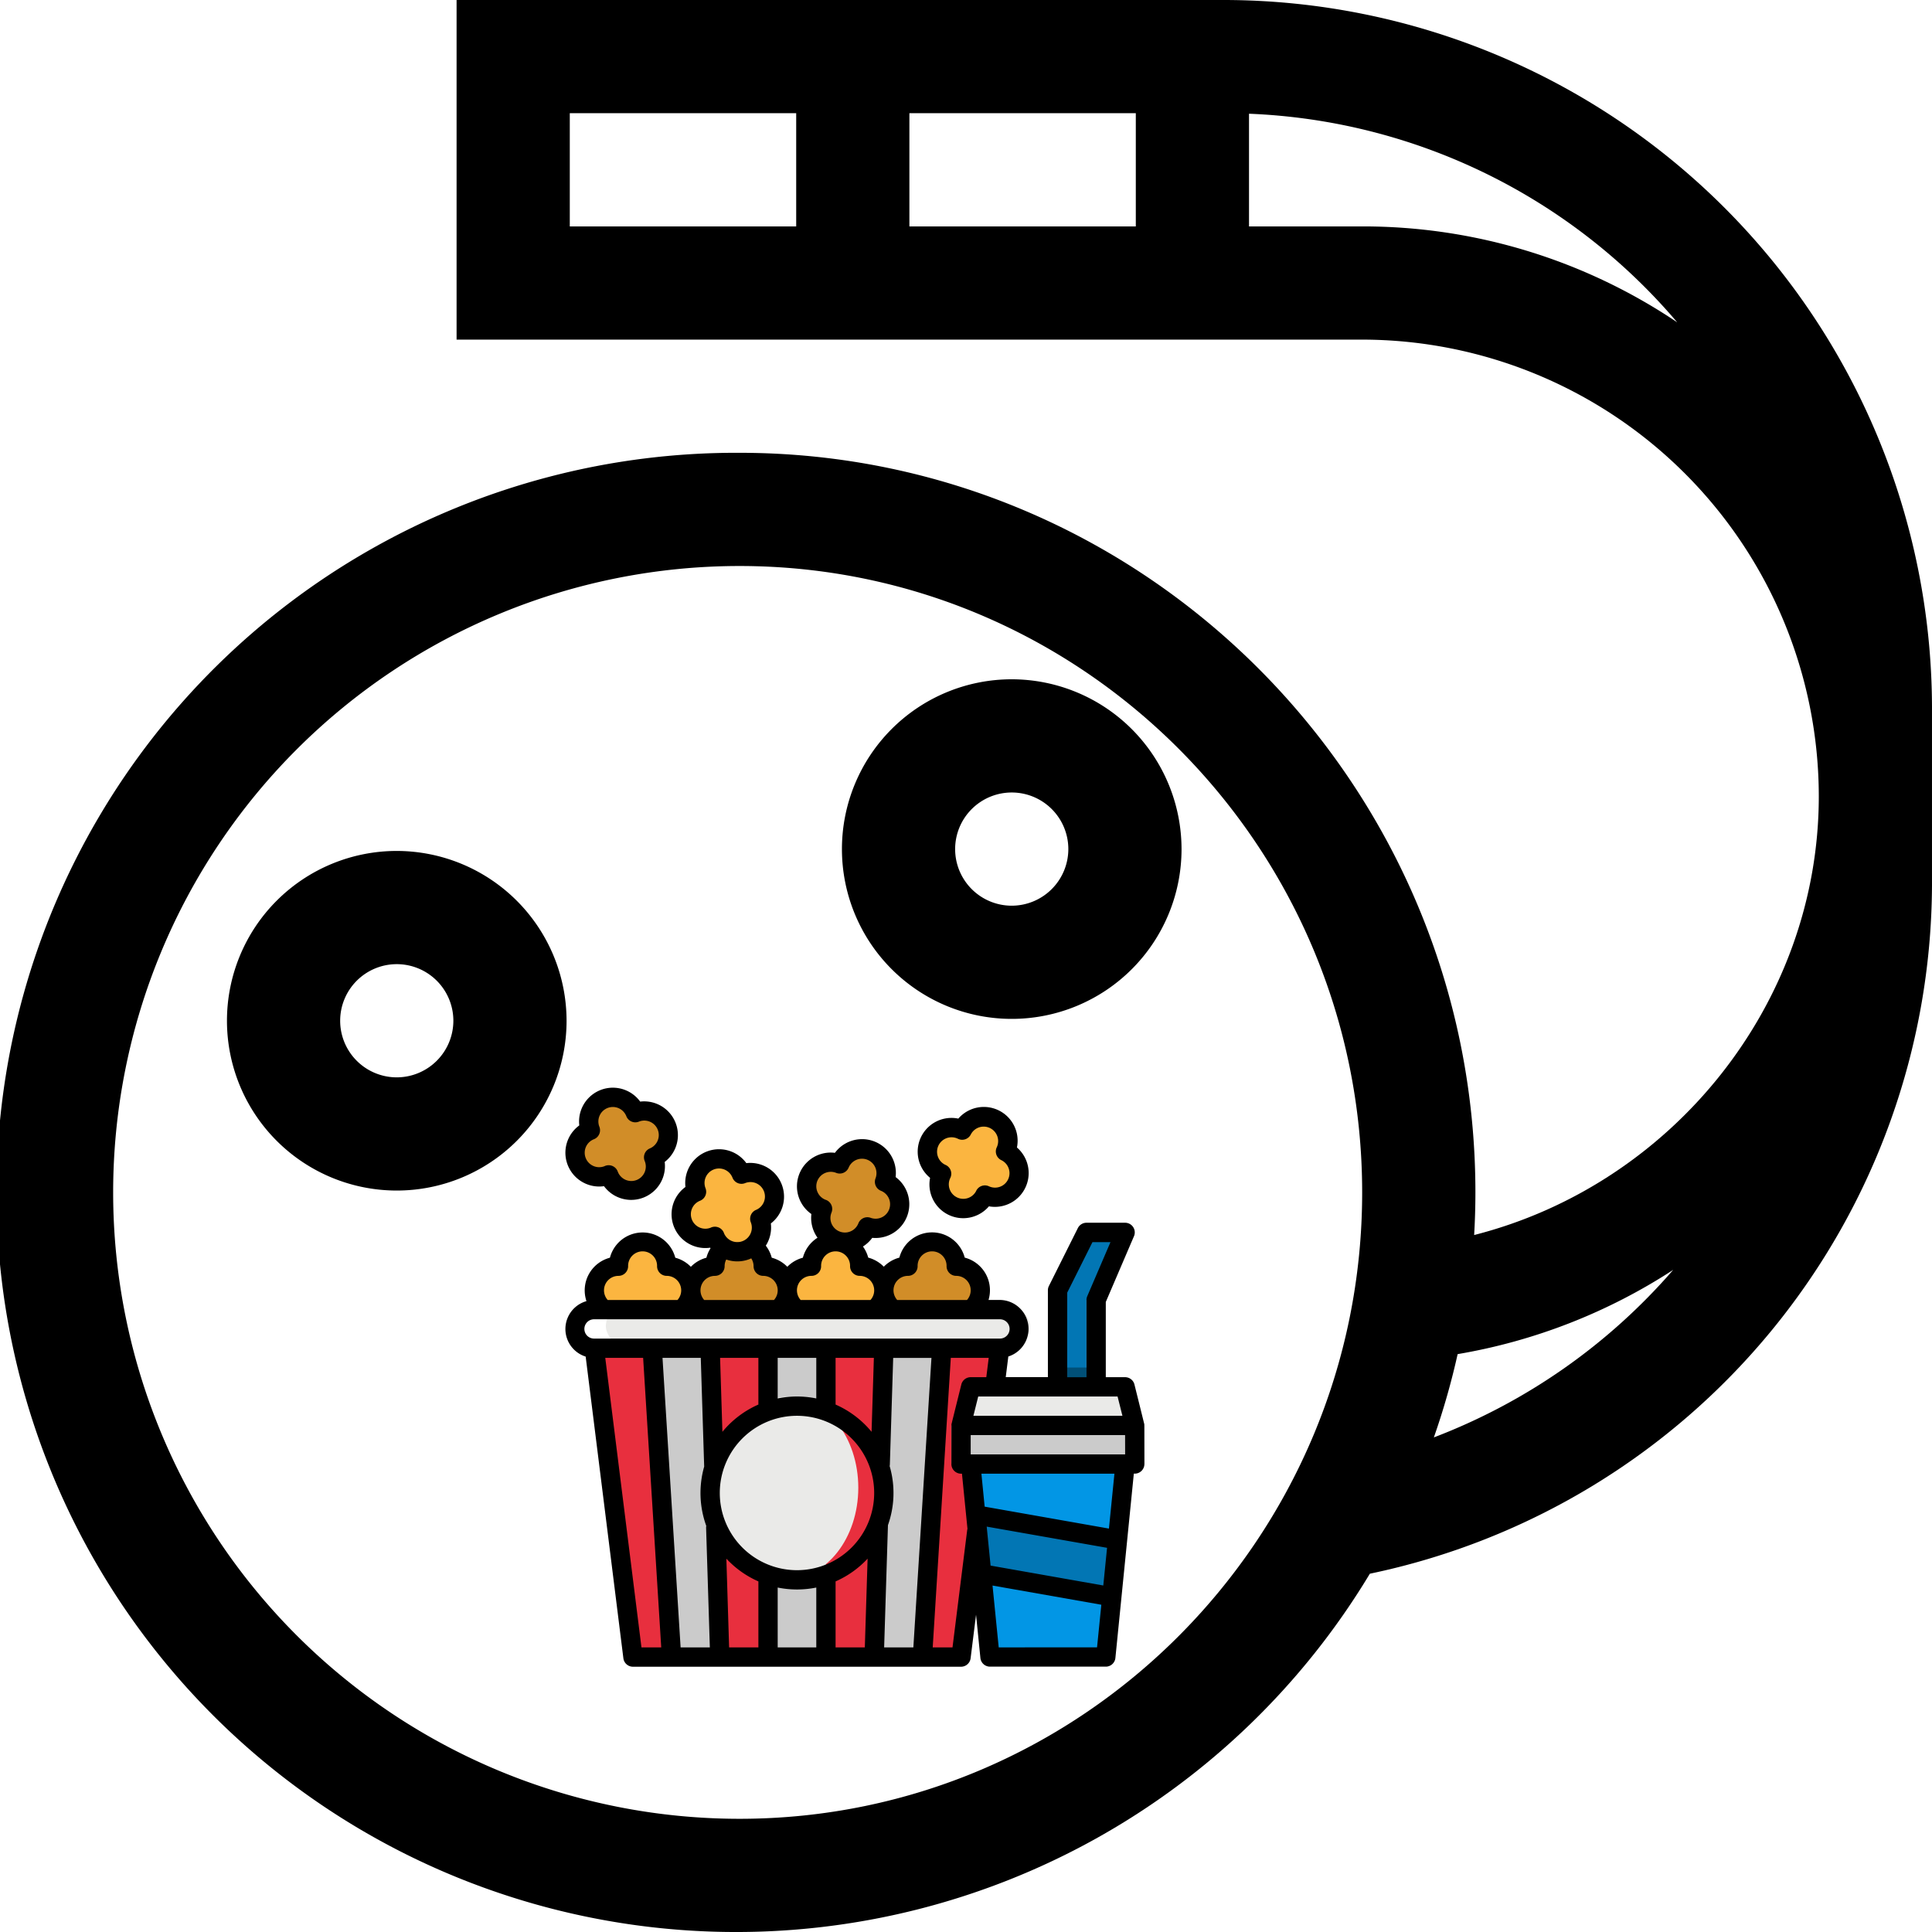 <svg xmlns="http://www.w3.org/2000/svg" width="191.333" height="191.333" viewBox="0 0 191.333 191.333">
  <g id="Grupo_2" data-name="Grupo 2" transform="translate(-370 -62.667)">
    <path id="Caminho_1" data-name="Caminho 1" d="M121.358,0H45.217V33.633H134.9A45.268,45.268,0,0,1,180.122,78.85c0,20.562-14.52,38.467-34.131,43.459.08-1.4.124-2.8.124-4.221,0-40.387-32.69-73.245-72.871-73.245a73.246,73.246,0,1,0,62.417,111.008,69.945,69.945,0,0,0,55.671-68.126V69.975A70.2,70.2,0,0,0,121.358,0Zm-8.875,22.422H90.061V11.211h22.422ZM56.428,11.211H78.85V22.422H56.428ZM134.9,22.422H123.694V11.263A58.67,58.67,0,0,1,166.1,31.921,55.719,55.719,0,0,0,134.9,22.422Zm-61.66,157.7a62.034,62.034,0,1,1,0-124.068c34,0,61.66,27.828,61.66,62.034S107.244,180.122,73.245,180.122ZM142,142.352a72.866,72.866,0,0,0,2.355-8.248,56.365,56.365,0,0,0,21.347-8.343A59.357,59.357,0,0,1,142,142.352Z" transform="translate(370 62.667)"/>
    <path id="Caminho_4" data-name="Caminho 4" d="M77.816,271a16.816,16.816,0,1,0,16.816,16.816A16.836,16.836,0,0,0,77.816,271Zm0,22.422a5.605,5.605,0,1,1,5.605-5.605A5.612,5.612,0,0,1,77.816,293.422Z" transform="translate(331.477 -124.061)"/>
    <path id="Caminho_5" data-name="Caminho 5" d="M257.816,271a16.816,16.816,0,1,0,16.816,16.816A16.836,16.836,0,0,0,257.816,271Zm0,22.422a5.605,5.605,0,1,1,5.605-5.605A5.612,5.612,0,0,1,257.816,293.422Z" transform="translate(212.38 -141.061)"/>
    <g id="filled_outline" data-name="filled outline" transform="translate(425.993 170.385)">
      <path id="Caminho_7" data-name="Caminho 7" d="M76.316,262.582H43.823L40,232H80.138Z" transform="translate(-37.133 -206.197)" fill="#e82f3e"/>
      <path id="Caminho_8" data-name="Caminho 8" d="M365.38,347.114H353.911L352,328h15.291Z" transform="translate(-311.862 -290.729)" fill="#0296e5"/>
      <path id="Caminho_9" data-name="Caminho 9" d="M370.255,372.636l-.564,5.635L356.8,376l-.583-5.837Z" transform="translate(-315.577 -327.853)" fill="#0296e5"/>
      <path id="Caminho_10" data-name="Caminho 10" d="M361.2,267.823H344l.956-3.823h15.291Z" transform="translate(-304.817 -234.374)" fill="#eaeae8"/>
      <path id="Caminho_11" data-name="Caminho 11" d="M433.911,151.291H432v-9.557L434.867,136h1.911l-2.867,6.69Z" transform="translate(-382.305 -121.665)" fill="#0276b4"/>
      <g id="Grupo_1" data-name="Grupo 1" transform="translate(8.601 25.803)">
        <path id="Caminho_12" data-name="Caminho 12" d="M184,232h5.734v30.582H184Z" transform="translate(-172.532 -232)" fill="#cbcbcb"/>
        <path id="Caminho_13" data-name="Caminho 13" d="M94.69,262.582H89.911L88,232h5.734Z" transform="translate(-88 -232)" fill="#cbcbcb"/>
        <path id="Caminho_14" data-name="Caminho 14" d="M276.778,262.582H272L272.956,232h5.734Z" transform="translate(-250.019 -232)" fill="#cbcbcb"/>
      </g>
      <path id="Caminho_15" data-name="Caminho 15" d="M225.045,72.986a2.389,2.389,0,0,0-1.331-3.106,2.389,2.389,0,0,0-4.437-1.775,2.389,2.389,0,0,0-1.775,4.437c.025.01.05.017.075.026l0,0a2.389,2.389,0,0,0,4.437,1.775.011.011,0,0,1,0,0A2.388,2.388,0,0,0,225.045,72.986Z" transform="translate(-192.108 -60.558)" fill="#d18d28"/>
      <path id="Caminho_16" data-name="Caminho 16" d="M121.064,77.856a2.389,2.389,0,0,0-3.1-1.354,2.389,2.389,0,1,0-4.45,1.741,2.389,2.389,0,1,0,1.741,4.45c.025-.01.048-.022.072-.032a.013.013,0,0,0,0,0,2.389,2.389,0,0,0,4.45-1.741s0,0,0,0A2.387,2.387,0,0,0,121.064,77.856Z" transform="translate(-100.532 -67.937)" fill="#fbb540"/>
      <path id="Caminho_17" data-name="Caminho 17" d="M33.064,26.873a2.389,2.389,0,0,0-3.1-1.354,2.389,2.389,0,0,0-4.45,1.741,2.389,2.389,0,1,0,1.741,4.45c.025-.01.048-.022.072-.032a.012.012,0,0,0,0,0,2.389,2.389,0,0,0,4.45-1.741s0,0,0,0A2.388,2.388,0,0,0,33.064,26.873Z" transform="translate(-23.044 -23.044)" fill="#d18d28"/>
      <path id="Caminho_18" data-name="Caminho 18" d="M49.557,148.778a2.389,2.389,0,0,0-2.389-2.389,2.389,2.389,0,1,0-4.778,0,2.389,2.389,0,1,0,0,4.778c.027,0,.052,0,.079,0v0a2.389,2.389,0,1,0,4.778,0v0A2.388,2.388,0,0,0,49.557,148.778Z" transform="translate(-37.133 -128.71)" fill="#fbb540"/>
      <path id="Caminho_19" data-name="Caminho 19" d="M129.557,148.778a2.389,2.389,0,0,0-2.389-2.389,2.389,2.389,0,1,0-4.778,0,2.389,2.389,0,1,0,0,4.778c.027,0,.052,0,.079,0v0a2.389,2.389,0,1,0,4.778,0v0A2.388,2.388,0,0,0,129.557,148.778Z" transform="translate(-107.576 -128.71)" fill="#d18d28"/>
      <path id="Caminho_20" data-name="Caminho 20" d="M209.557,148.778a2.389,2.389,0,0,0-2.389-2.389,2.389,2.389,0,1,0-4.778,0,2.389,2.389,0,1,0,0,4.778c.027,0,.052,0,.079,0v0a2.389,2.389,0,1,0,4.778,0v0A2.388,2.388,0,0,0,209.557,148.778Z" transform="translate(-178.02 -128.71)" fill="#fbb540"/>
      <path id="Caminho_21" data-name="Caminho 21" d="M289.557,148.778a2.389,2.389,0,0,0-2.389-2.389,2.389,2.389,0,1,0-4.778,0,2.389,2.389,0,1,0,0,4.778c.027,0,.052,0,.079,0v0a2.389,2.389,0,0,0,4.778,0v0A2.388,2.388,0,0,0,289.557,148.778Z" transform="translate(-248.463 -128.71)" fill="#d18d28"/>
      <path id="Caminho_22" data-name="Caminho 22" d="M324.93,46.645a2.389,2.389,0,0,0-1.087-3.2,2.389,2.389,0,1,0-4.286-2.112,2.389,2.389,0,1,0-2.112,4.286c.024.012.048.02.073.031,0,0,0,0,0,0a2.389,2.389,0,0,0,4.286,2.112.008.008,0,0,1,0,0A2.387,2.387,0,0,0,324.93,46.645Z" transform="translate(-280.259 -37.133)" fill="#fbb540"/>
      <ellipse id="Elipse_1" data-name="Elipse 1" cx="7" cy="9" rx="7" ry="9" transform="translate(15.007 30.615)" fill="#eaeae8"/>
      <path id="Caminho_23" data-name="Caminho 23" d="M370.255,372.636l-.564,5.635L356.8,376l-.583-5.837Z" transform="translate(-315.577 -327.853)" fill="#0276b4"/>
      <path id="Caminho_24" data-name="Caminho 24" d="M336,296h19.114v3.823H336Z" transform="translate(-297.773 -262.552)" fill="#cbcbcb"/>
      <rect id="Retângulo_1" data-name="Retângulo 1" width="42" height="4" rx="2" transform="translate(4.007 21.615)" fill="#eaeae8"/>
      <path id="Caminho_25" data-name="Caminho 25" d="M432,248h1.911v1.911H432Z" transform="translate(-382.305 -220.286)" fill="#015078"/>
      <path id="Caminho_26" data-name="Caminho 26" d="M18.008,25.508a3.323,3.323,0,0,0,1.818.248,3.345,3.345,0,0,0,6.011-2.4A3.345,3.345,0,0,0,23.41,17.38a3.347,3.347,0,0,0-6.03,2.358,3.346,3.346,0,0,0,.628,5.77Zm.027-3.639a1.424,1.424,0,0,1,.791-.76.956.956,0,0,0,.542-1.238,1.433,1.433,0,1,1,2.67-1.045.956.956,0,0,0,1.238.542,1.432,1.432,0,1,1,1.087,2.65.956.956,0,0,0-.516,1.218l.009.023a1.434,1.434,0,1,1-2.669,1.048.956.956,0,0,0-1.275-.548l-.057.026a1.434,1.434,0,0,1-1.82-1.915Z" transform="translate(-16.003 -16.003)"/>
      <path id="Caminho_27" data-name="Caminho 27" d="M309.332,39.007a3.345,3.345,0,0,0,5.826,2.821A3.346,3.346,0,0,0,317.933,36a3.345,3.345,0,0,0-5.806-2.86,3.346,3.346,0,0,0-2.8,5.863Zm.838-3.218a1.433,1.433,0,0,1,1.919-.652.956.956,0,0,0,1.28-.435,1.434,1.434,0,0,1,2.572,1.267.956.956,0,0,0,.435,1.28,1.432,1.432,0,0,1-1.223,2.59.956.956,0,0,0-1.257.46l0,.006a1.434,1.434,0,0,1-2.573-1.266l.015-.029a.955.955,0,0,0-.469-1.282l-.058-.025A1.435,1.435,0,0,1,310.17,35.788Z" transform="translate(-273.215 -30.078)"/>
      <path id="Caminho_28" data-name="Caminho 28" d="M73.334,86.86c0-.011-.977-3.941-.977-3.941a.956.956,0,0,0-.927-.724H69.519V74.745l2.79-6.509A.956.956,0,0,0,71.43,66.9H67.607a.956.956,0,0,0-.855.528l-2.867,5.734a.955.955,0,0,0-.1.427v8.6H59.611l.255-2.043a2.867,2.867,0,0,0-.86-5.6h-1.1a3.34,3.34,0,0,0-2.357-4.192,3.345,3.345,0,0,0-6.473,0,3.345,3.345,0,0,0-1.542.9,3.345,3.345,0,0,0-1.542-.9,3.33,3.33,0,0,0-.524-1.1,3.306,3.306,0,0,0,.921-.859,3.346,3.346,0,0,0,2.316-6.019,3.347,3.347,0,0,0-6.012-2.4,3.345,3.345,0,0,0-2.332,6.06,3.356,3.356,0,0,0,.61,2.348,3.357,3.357,0,0,0-1.451,1.978,3.345,3.345,0,0,0-1.542.9,3.344,3.344,0,0,0-1.542-.9,3.337,3.337,0,0,0-.588-1.191,3.352,3.352,0,0,0,.5-2.2,3.345,3.345,0,0,0-2.427-5.974,3.347,3.347,0,0,0-6.03,2.359,3.346,3.346,0,0,0,2.446,6.016c.013.017.027.034.04.051a3.3,3.3,0,0,0-.41.94,3.342,3.342,0,0,0-1.541.9,3.345,3.345,0,0,0-1.542-.9,3.345,3.345,0,0,0-6.473,0,3.347,3.347,0,0,0-2.324,4.3,2.867,2.867,0,0,0-.078,5.493l3.735,29.877a.956.956,0,0,0,.948.836H55.183a.956.956,0,0,0,.948-.837l.539-4.313L57.1,110a.956.956,0,0,0,.951.861H69.519a.956.956,0,0,0,.951-.86l1.825-18.253h.091a.956.956,0,0,0,.956-.956S73.337,86.883,73.334,86.86Zm-1.9,2.981H56.139V87.929H71.43Zm-2.163,12.983-11.161-1.97-.386-3.861,11.92,2.1Zm1.895-16.806H56.407l.478-1.911h13.8ZM65.7,73.819l2.5-5h1.783l-2.3,5.358a.957.957,0,0,0-.077.376v7.645H65.7ZM49.927,72.16a.956.956,0,0,0,.956-.956,1.434,1.434,0,1,1,2.867,0,.956.956,0,0,0,.956.956,1.431,1.431,0,0,1,1.066,2.389H48.861a1.432,1.432,0,0,1,1.066-2.389Zm-8.976-9.4a1.434,1.434,0,0,1,1.864-.8.956.956,0,0,0,1.242-.532,1.434,1.434,0,0,1,2.662,1.065.956.956,0,0,0,.532,1.242,1.432,1.432,0,0,1-1.02,2.676.956.956,0,0,0-1.218.558h0A1.433,1.433,0,1,1,42.352,65.9l.011-.028a.956.956,0,0,0-.566-1.238l-.062-.021a1.435,1.435,0,0,1-.784-1.857Zm-.581,9.4a.956.956,0,0,0,.956-.956,1.434,1.434,0,1,1,2.867,0,.956.956,0,0,0,.956.956,1.435,1.435,0,0,1,1.434,1.434,1.419,1.419,0,0,1-.369.956H39.3A1.432,1.432,0,0,1,40.37,72.16ZM29.285,67.369a1.434,1.434,0,0,1,.052-2.648.956.956,0,0,0,.542-1.238,1.433,1.433,0,1,1,2.67-1.045.956.956,0,0,0,1.238.542,1.432,1.432,0,1,1,1.087,2.65.956.956,0,0,0-.521,1.2l.014.036A1.434,1.434,0,0,1,32,68.382a1.417,1.417,0,0,1-.3-.467l0-.007a.956.956,0,0,0-1.271-.538l-.058.026A1.424,1.424,0,0,1,29.285,67.369Zm1.529,4.791a.956.956,0,0,0,.956-.956,1.426,1.426,0,0,1,.162-.662,3.334,3.334,0,0,0,2.315-.046c.054-.021.106-.046.158-.07a1.431,1.431,0,0,1,.232.778.956.956,0,0,0,.956.956,1.435,1.435,0,0,1,1.434,1.434,1.419,1.419,0,0,1-.369.956H29.747a1.432,1.432,0,0,1,1.066-2.389Zm-9.557,0a.956.956,0,0,0,.956-.956,1.434,1.434,0,1,1,2.867,0,.956.956,0,0,0,.956.956,1.435,1.435,0,0,1,1.434,1.434,1.419,1.419,0,0,1-.369.956h-6.91a1.432,1.432,0,0,1,1.066-2.389Zm-2.389,4.3H59.006a.956.956,0,1,1,0,1.911H18.868a.956.956,0,1,1,0-1.911Zm28.7,32.493.378-12.108A9.523,9.523,0,0,0,48.113,91a.951.951,0,0,0,.021-.17l.33-10.546h3.79l-1.792,28.67Zm-20.157,0-1.792-28.67h3.79l.337,10.767a9.534,9.534,0,0,0,.206,5.869.962.962,0,0,0-.016.206l.37,11.828Zm13.437-28.67V84.3a9.593,9.593,0,0,0-3.823,0V80.283Zm5.475,7.323a9.608,9.608,0,0,0-3.564-2.7V80.283h3.792Zm-11.209-2.7a9.608,9.608,0,0,0-3.564,2.7l-.229-7.323h3.792Zm-3.171,15.26a9.6,9.6,0,0,0,3.171,2.253v6.534h-2.9Zm5.082,2.861a9.594,9.594,0,0,0,3.823,0v5.926H37.026Zm1.911-1.719a7.645,7.645,0,1,1,7.645-7.645A7.645,7.645,0,0,1,38.937,101.308ZM19.95,80.283H23.7l1.792,28.67H23.534Zm22.809,28.67v-6.534a9.6,9.6,0,0,0,3.171-2.253l-.275,8.787Zm11.58,0H52.378l1.792-28.67h3.754l-.239,1.911H56.139a.956.956,0,0,0-.927.724s-.976,3.93-.977,3.941-.007,3.936-.007,3.936a.956.956,0,0,0,.956.956h.091l.546,5.46a.964.964,0,0,0-.031.147Zm4.575,0-.612-6.124,10.774,1.9-.423,4.223ZM69.83,97.188,57.522,95.016,57.2,91.751H70.374Z" transform="translate(-16.001 -53.525)"/>
    </g>
  </g>
</svg>

